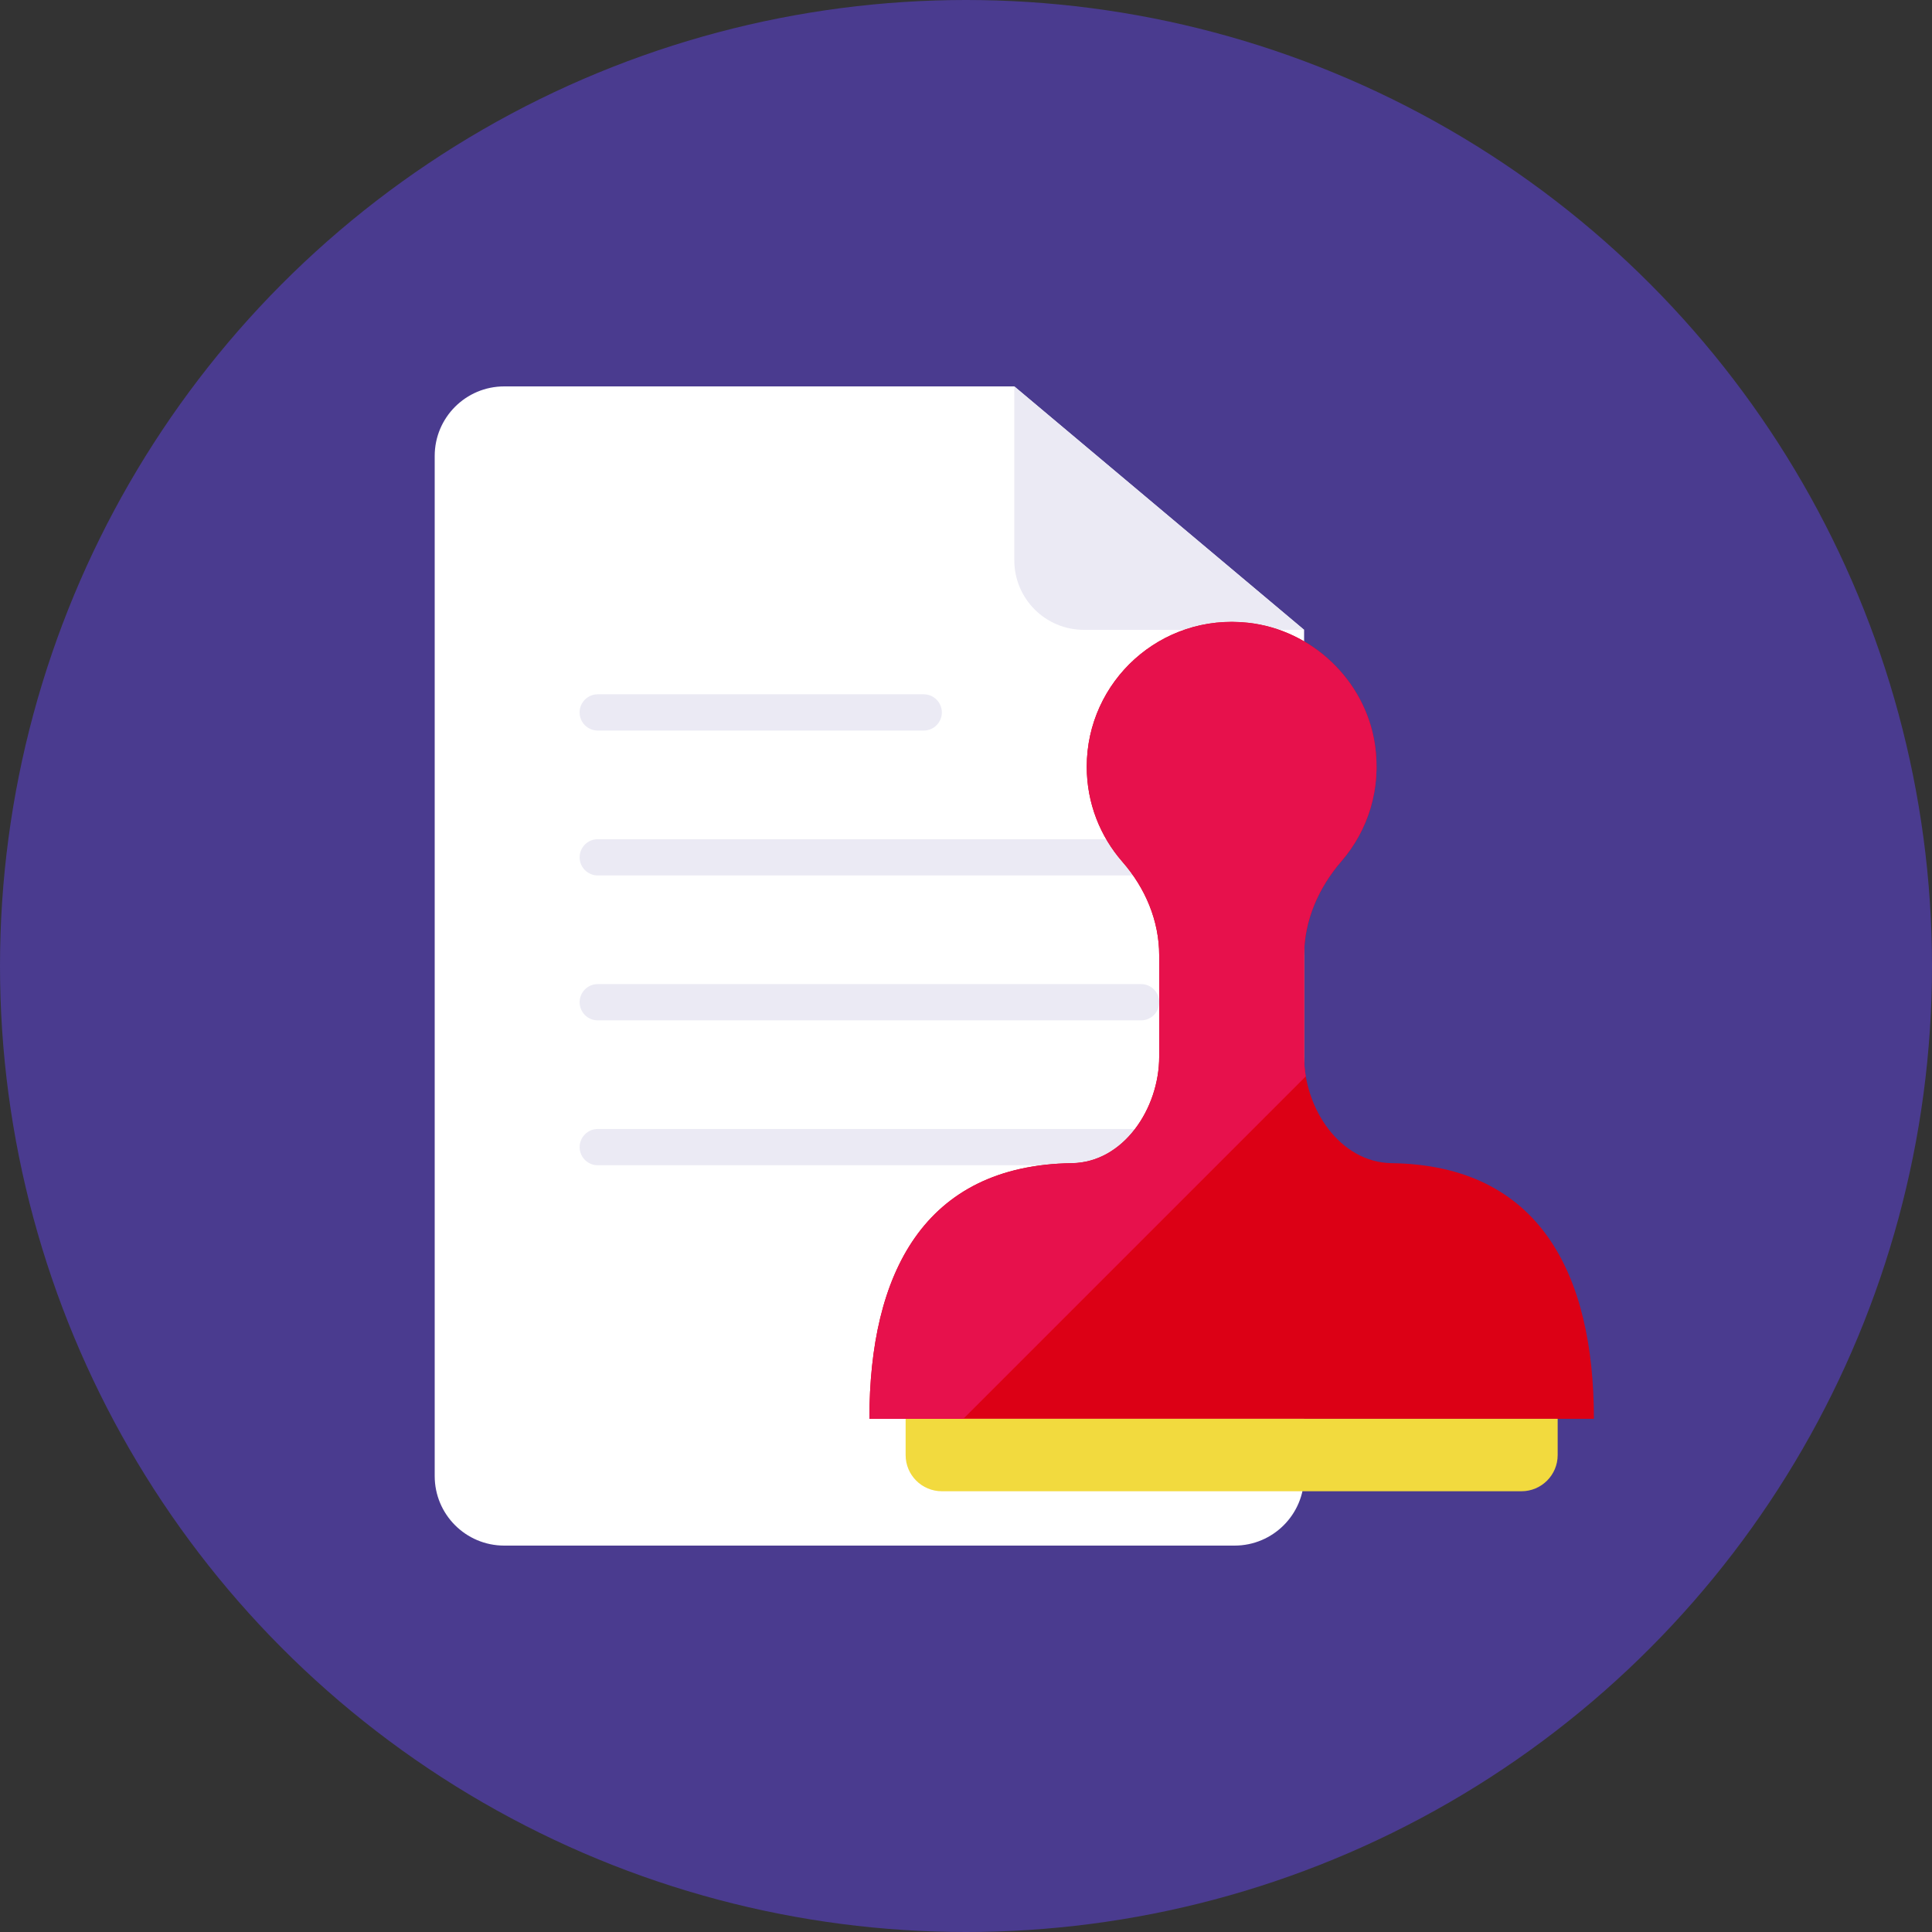 <svg xmlns="http://www.w3.org/2000/svg" width="60" height="60" viewBox="0 0 60 60">
    <rect x="0" y="0" width="60" height="60" fill="#333333" stroke="none"/>
    <g fill="none" fill-rule="evenodd">
        <circle cx="30" cy="30" r="30" fill="#4A3B8F"/>
        <g>
            <path fill="#FFF" d="M0 2.16C0 .967.967 0 2.16 0H18l9 7.56v26.28c0 1.193-.967 2.16-2.16 2.16H2.16C.967 36 0 35.033 0 33.84V2.16z" transform="translate(13.5 12)"/>
            <path fill="#EBEAF4" d="M18 0v5.4c0 1.193.967 2.16 2.16 2.16H27L18 0zM15.75 10.125c0 .31-.252.563-.563.563H5.063c-.311 0-.563-.253-.563-.563 0-.31.252-.563.563-.563h10.125c.31 0 .562.253.562.563M22.5 14.625c0 .31-.252.563-.563.563H5.063c-.31 0-.562-.253-.562-.563 0-.31.252-.563.563-.563h16.875c.31 0 .562.253.562.563M22.5 19.125c0 .31-.252.563-.563.563H5.063c-.31 0-.562-.252-.562-.563 0-.31.252-.563.563-.563h16.875c.31 0 .562.252.562.563M22.5 23.625c0 .31-.252.563-.563.563H5.063c-.31 0-.562-.252-.562-.563 0-.31.252-.563.563-.563h16.875c.31 0 .562.252.562.563" transform="translate(13.5 12)"/>
            <path fill="#DC0015" d="M27 20.813v-3.14c0-1.087.448-2.105 1.16-2.928.822-.953 1.251-2.254 1.034-3.654-.307-1.967-1.953-3.532-3.931-3.75-2.715-.3-5.013 1.817-5.013 4.471 0 1.131.418 2.163 1.108 2.953.709.812 1.142 1.828 1.142 2.907v3.143c0 1.608-1.105 3.286-2.712 3.308-4.6.064-6.288 3.44-6.288 7.94H36c0-4.5-1.688-7.876-6.282-7.94-1.61-.024-2.718-1.701-2.718-3.31" transform="translate(13.5 12)"/>
            <path fill="#F2DA3E" d="M34.875 33.188c0 .62-.503 1.124-1.125 1.124h-18c-.622 0-1.125-.503-1.125-1.124v-1.126h20.25v1.126z" transform="translate(13.5 12)"/>
            <path fill="#E7114C" d="M27 17.674c0-1.089.448-2.105 1.16-2.93.822-.952 1.252-2.253 1.034-3.654-.306-1.966-1.953-3.53-3.931-3.749-2.715-.3-5.013 1.817-5.013 4.471 0 1.131.418 2.163 1.108 2.952.71.813 1.142 1.83 1.142 2.908v3.143c0 1.607-1.105 3.286-2.712 3.309-4.6.063-6.288 3.438-6.288 7.938h2.918l10.635-10.635c-.034-.203-.053-.41-.053-.615v-3.138z" transform="translate(13.5 12)"/>
        </g>
    </g>
</svg>
